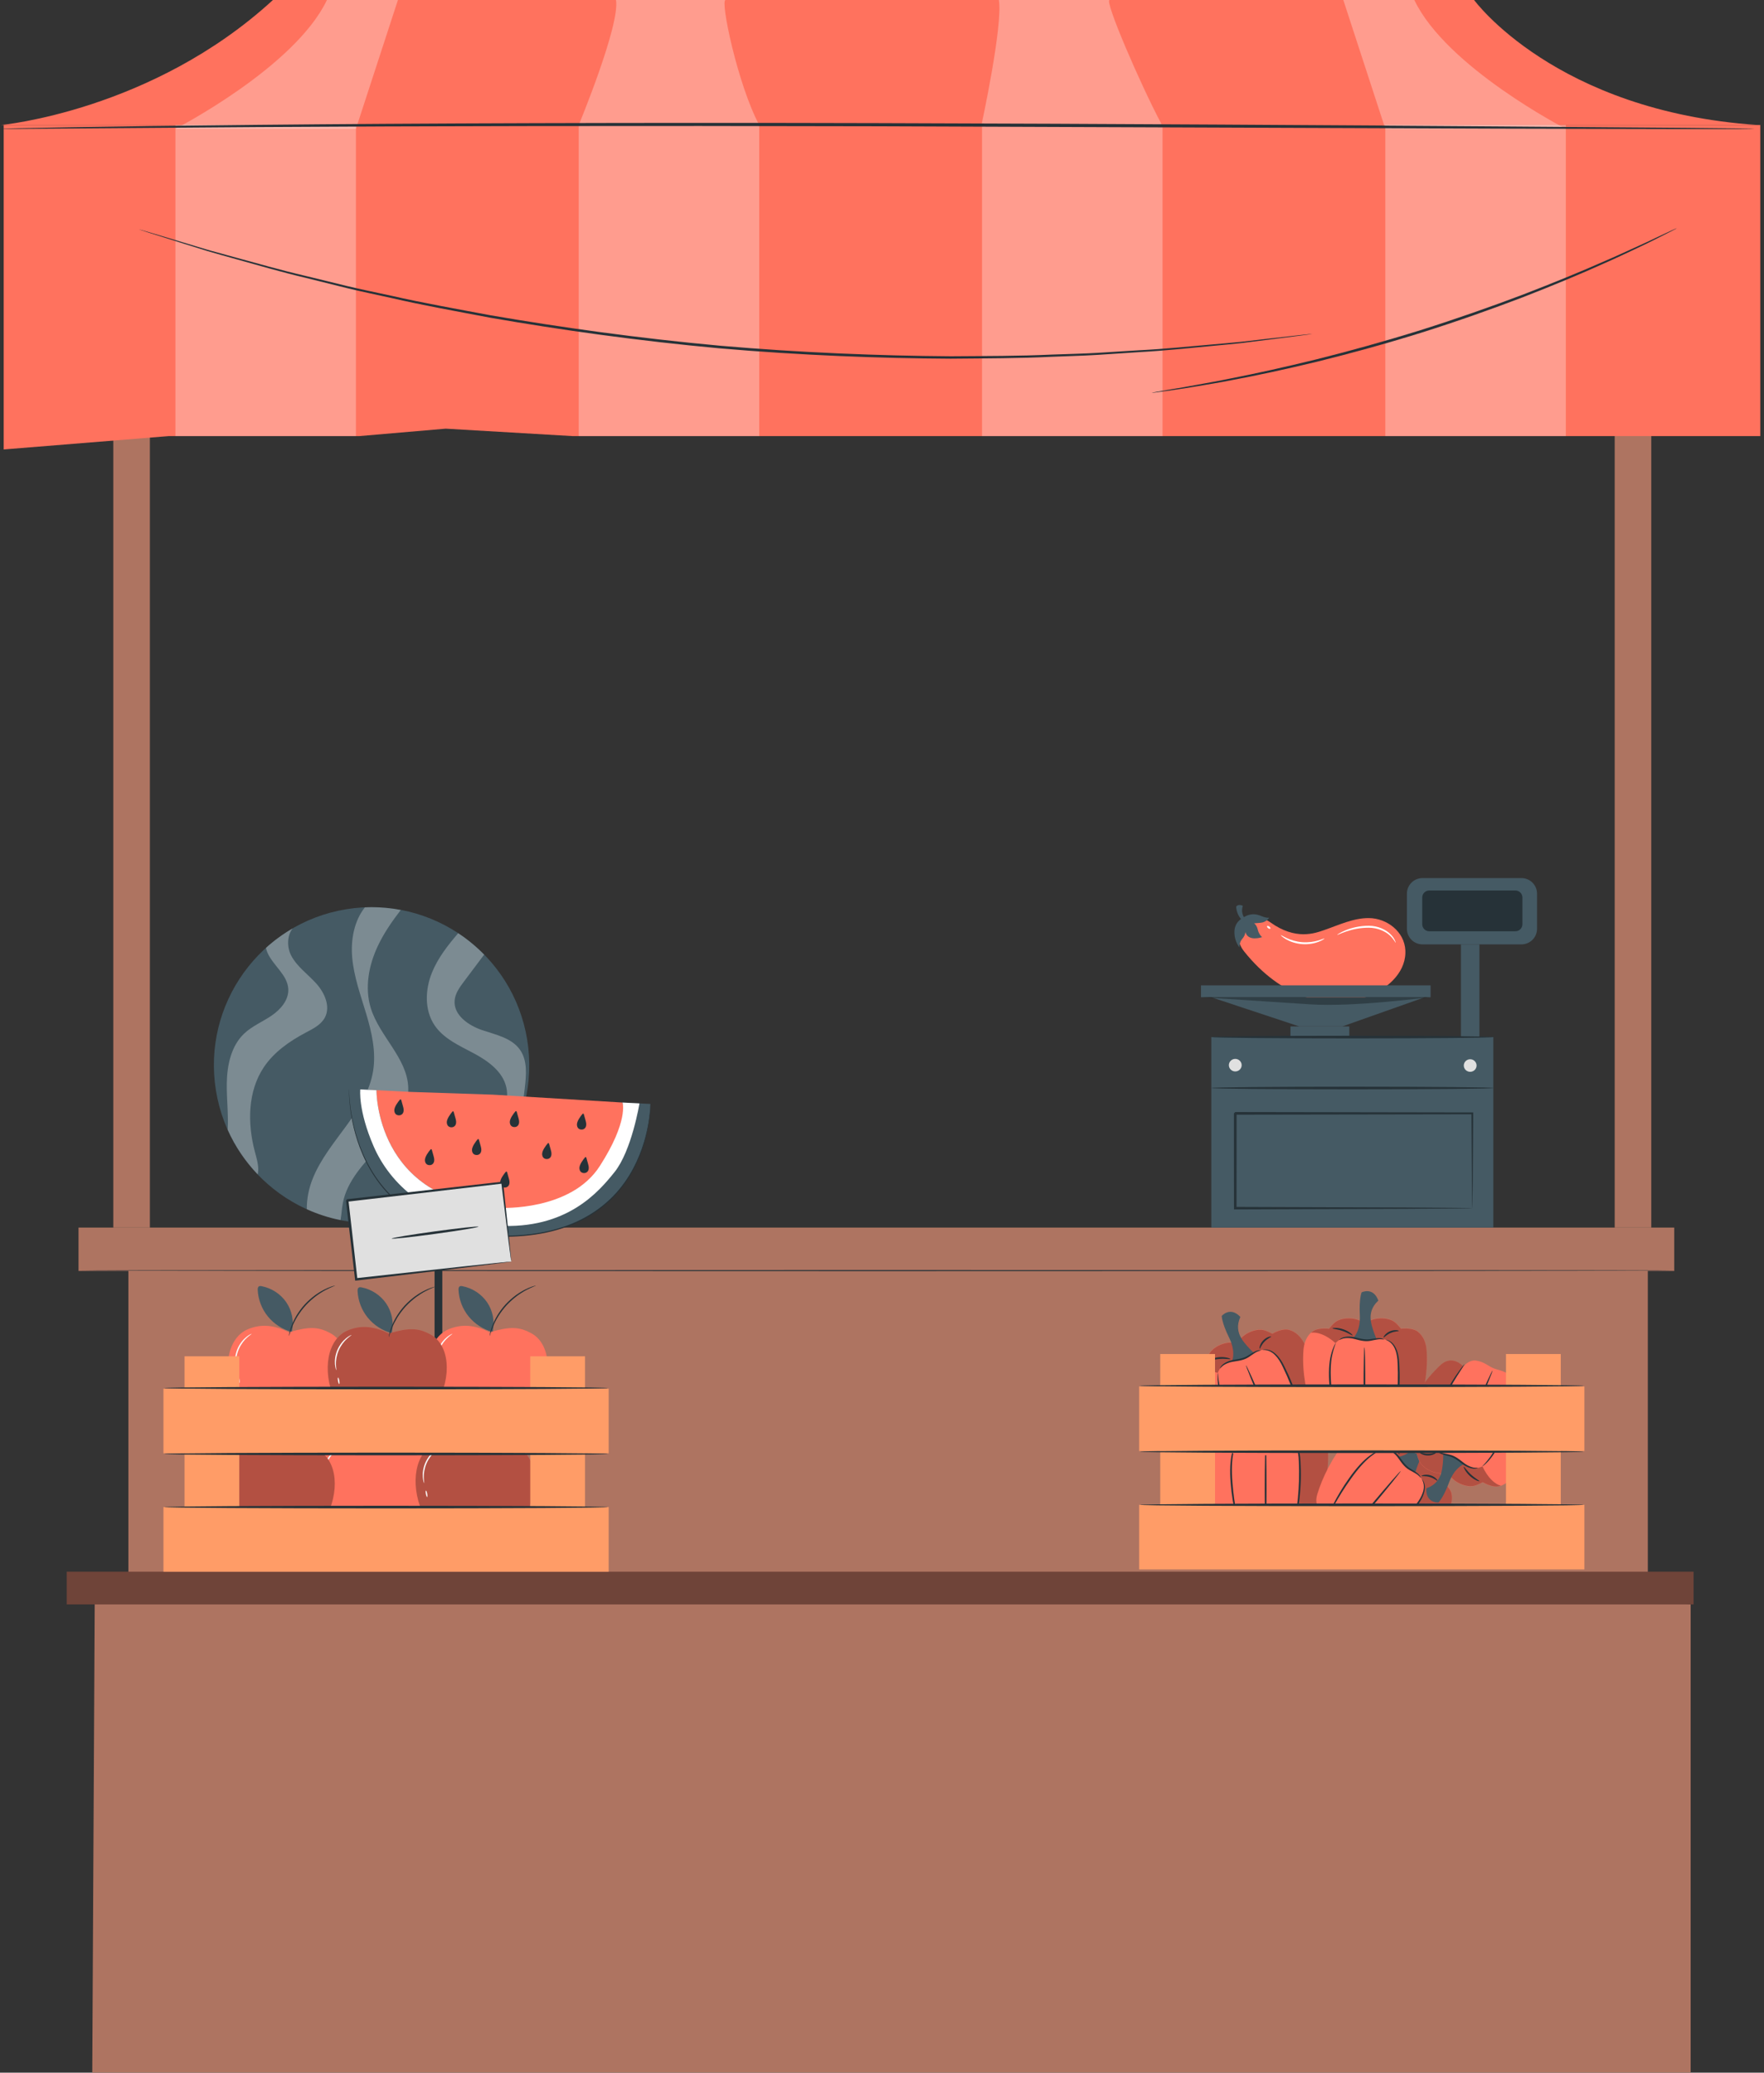 <svg width="280" height="329" viewBox="0 0 280 329" fill="none" xmlns="http://www.w3.org/2000/svg">
<rect x="0" y="0" width="280" height="329" fill="#333333" stroke="none"/>
<path d="M17.986 194.858H23.791V64.749H17.986" fill="#AE7461"/>
<path d="M262.107 64.749H256.301V194.858H262.107V64.749Z" fill="#AE7461"/>
<path d="M265.751 194.858H12.465V201.746H265.751V194.858Z" fill="#AE7461"/>
<path d="M268.357 329H14.645L15.033 254.442L20.379 251.137V201.002H261.559V253.891L268.357 254.678V329Z" fill="#AE7461"/>
<path d="M265.75 201.677C265.75 201.725 209.126 201.763 139.293 201.763C69.436 201.763 12.824 201.725 12.824 201.677C12.824 201.631 69.436 201.592 139.293 201.592C209.126 201.592 265.75 201.631 265.75 201.677Z" fill="#263238"/>
<path d="M268.822 249.479H10.586V254.678H268.822V249.479Z" fill="#6F4439"/>
<path d="M62.99 193.838C76.635 191.619 85.9 178.736 83.686 165.064C81.472 151.391 68.616 142.106 54.972 144.325C41.327 146.544 32.062 159.427 34.276 173.099C36.49 186.772 49.346 196.057 62.99 193.838Z" fill="#455A64"/>
<g opacity="0.3">
<path d="M82.543 166.643C81.221 164.753 78.709 164.254 76.527 163.514C74.345 162.773 71.978 161.124 72.161 158.823C72.25 157.693 72.956 156.72 73.636 155.814C74.707 154.387 75.778 152.958 76.848 151.531C75.603 150.257 74.223 149.116 72.731 148.131C71.095 150.042 69.526 152.033 68.579 154.354C67.476 157.059 67.349 160.341 68.987 162.759C70.432 164.892 72.933 165.986 75.203 167.198C77.473 168.41 79.812 170.089 80.371 172.605C80.952 175.216 79.438 177.769 78.247 180.162C77.02 182.628 76.097 185.242 75.478 187.928C78.855 184.957 81.427 181.093 82.824 176.7C82.982 175.372 83.139 174.046 83.297 172.718C83.542 170.643 83.739 168.354 82.543 166.643Z" fill="white"/>
</g>
<g opacity="0.3">
<path d="M60.188 181.993C62.593 179.323 64.968 176.15 64.8 172.557C64.583 167.897 60.242 164.498 58.862 160.042C57.865 156.824 58.516 153.276 59.941 150.224C60.91 148.15 62.213 146.265 63.614 144.45C62.109 144.166 60.562 144.001 58.975 144.001C58.621 144.001 58.269 144.014 57.919 144.028C56.205 146.194 55.665 149.171 55.902 151.954C56.165 155.021 57.236 157.95 58.12 160.898C59.004 163.846 59.714 166.946 59.227 169.985C58.706 173.241 56.864 176.119 54.919 178.779C52.975 181.439 50.857 184.037 49.634 187.099C49.025 188.623 48.674 190.306 48.702 191.948C50.394 192.713 52.182 193.298 54.05 193.671C54.213 192.775 54.252 191.838 54.425 190.939C55.103 187.406 57.782 184.664 60.188 181.993Z" fill="white"/>
</g>
<g opacity="0.3">
<path d="M40.439 182.757C39.263 178.291 39.312 173.229 41.882 169.395C43.502 166.981 45.97 165.263 48.537 163.906C49.69 163.296 50.948 162.677 51.563 161.527C52.503 159.769 51.518 157.572 50.181 156.095C48.843 154.618 47.124 153.432 46.209 151.661C45.516 150.321 45.57 148.454 46.458 147.366C44.937 148.249 43.513 149.283 42.217 150.456C42.267 150.674 42.32 150.893 42.405 151.103C43.265 153.227 45.644 154.706 45.761 156.995C45.849 158.737 44.538 160.245 43.098 161.223C41.658 162.202 39.998 162.879 38.739 164.082C36.673 166.057 36.039 169.111 35.997 171.971C35.962 174.427 36.28 176.894 36.14 179.337C37.319 181.971 38.938 184.362 40.905 186.418C40.954 186.187 40.986 185.951 40.99 185.718C41.008 184.711 40.696 183.731 40.439 182.757Z" fill="white"/>
</g>
<path d="M98.813 175.011L78.251 173.762L65.226 173.326L58.975 173.013L59.752 179.862L62.496 185.381L72.699 192.787L84.122 193.64L96.616 185.411L99.839 176.885L98.813 175.011Z" fill="#FF725E"/>
<path d="M55.406 172.833C55.406 172.833 54.758 195.767 79.148 196.242C103.538 196.716 103.241 175.233 103.241 175.233L101.502 175.146C101.502 175.146 95.145 195.172 77.565 193.041C59.984 190.911 58.513 172.989 58.513 172.989L57.191 172.923L55.406 172.833Z" fill="#455A64"/>
<path d="M59.757 173.052C59.757 173.052 59.55 190.615 79.519 191.729C79.519 191.729 90.689 192.938 95.299 185.77C99.908 178.603 98.813 175.011 98.813 175.011L101.501 175.146C101.501 175.146 99.484 183.967 97.534 186.064C95.583 188.161 90.001 195.182 78.987 194.559C67.971 193.936 61.818 187.757 59.311 181.97C56.804 176.183 57.19 172.923 57.19 172.923L59.255 173.027L59.757 173.052Z" fill="#455A64"/>
<path d="M59.757 173.052C59.757 173.052 59.55 190.615 79.519 191.729C79.519 191.729 90.59 192.27 95.199 185.103C99.808 177.935 98.813 175.012 98.813 175.012L101.501 175.147C101.501 175.147 100.283 182.647 97.534 186.065C95.037 189.17 90.001 195.183 78.987 194.56C67.971 193.937 61.818 187.758 59.311 181.971C56.804 176.184 57.19 172.924 57.19 172.924L59.255 173.028L59.757 173.052Z" fill="white"/>
<path d="M80.486 186.053C80.462 185.964 80.348 185.938 80.288 186.008C79.991 186.355 79.34 187.19 79.394 187.786C79.464 188.555 80.152 188.559 80.414 188.45C80.799 188.292 81.008 187.868 80.779 187.1C80.664 186.716 80.551 186.297 80.486 186.053Z" fill="#263238"/>
<path d="M68.539 182.5C68.515 182.41 68.402 182.384 68.342 182.454C68.044 182.801 67.394 183.636 67.448 184.232C67.519 185.001 68.205 185.005 68.469 184.897C68.854 184.738 69.062 184.314 68.834 183.546C68.717 183.162 68.604 182.743 68.539 182.5Z" fill="#263238"/>
<path d="M87.145 181.533C87.121 181.444 87.008 181.418 86.948 181.488C86.651 181.835 86 182.67 86.054 183.265C86.125 184.035 86.811 184.039 87.075 183.93C87.46 183.772 87.668 183.348 87.44 182.579C87.324 182.197 87.21 181.777 87.145 181.533Z" fill="#263238"/>
<path d="M72.014 176.493C71.99 176.404 71.876 176.377 71.816 176.447C71.519 176.795 70.868 177.629 70.922 178.225C70.993 178.995 71.68 178.999 71.943 178.89C72.329 178.732 72.537 178.308 72.308 177.539C72.192 177.156 72.079 176.736 72.014 176.493Z" fill="#263238"/>
<path d="M93.065 183.758C93.04 183.668 92.927 183.642 92.867 183.712C92.57 184.059 91.919 184.894 91.973 185.49C92.043 186.259 92.73 186.262 92.994 186.155C93.379 185.996 93.588 185.572 93.359 184.804C93.243 184.42 93.129 184.001 93.065 183.758Z" fill="#263238"/>
<path d="M92.667 176.854C92.643 176.765 92.53 176.738 92.47 176.808C92.172 177.156 91.522 177.99 91.576 178.586C91.646 179.356 92.333 179.36 92.597 179.252C92.982 179.094 93.19 178.67 92.962 177.901C92.846 177.517 92.731 177.097 92.667 176.854Z" fill="#263238"/>
<path d="M82.013 176.458C81.989 176.369 81.875 176.342 81.815 176.412C81.518 176.76 80.867 177.594 80.921 178.19C80.991 178.96 81.679 178.964 81.941 178.855C82.327 178.697 82.535 178.273 82.306 177.504C82.192 177.121 82.078 176.702 82.013 176.458Z" fill="#263238"/>
<path d="M63.682 174.595C63.658 174.505 63.545 174.479 63.485 174.549C63.188 174.896 62.537 175.731 62.591 176.327C62.661 177.096 63.348 177.1 63.612 176.992C63.997 176.833 64.206 176.409 63.977 175.641C63.861 175.257 63.747 174.838 63.682 174.595Z" fill="#263238"/>
<path d="M76.013 180.894C75.988 180.804 75.875 180.778 75.815 180.848C75.518 181.196 74.867 182.03 74.921 182.626C74.991 183.396 75.678 183.399 75.942 183.291C76.327 183.133 76.535 182.708 76.307 181.94C76.192 181.557 76.077 181.136 76.013 180.894Z" fill="#263238"/>
<path d="M103.242 175.233C103.242 175.233 103.248 175.297 103.248 175.423C103.248 175.549 103.247 175.736 103.234 175.981C103.211 176.471 103.154 177.193 103.016 178.114C102.732 179.946 102.143 182.628 100.583 185.587C99.799 187.055 98.773 188.592 97.398 189.994C96.032 191.401 94.339 192.682 92.374 193.684C90.412 194.689 88.188 195.41 85.829 195.829C83.47 196.252 80.981 196.383 78.446 196.294C75.91 196.204 73.434 195.861 71.129 195.188C68.824 194.526 66.699 193.535 64.879 192.289C63.054 191.047 61.539 189.562 60.34 188.011C59.139 186.459 58.246 184.848 57.579 183.322C56.257 180.252 55.779 177.561 55.557 175.719C55.45 174.794 55.412 174.071 55.4 173.581C55.392 173.335 55.395 173.149 55.396 173.023C55.399 172.897 55.406 172.832 55.406 172.832C55.406 172.832 55.41 172.896 55.414 173.023C55.418 173.148 55.422 173.335 55.434 173.579C55.459 174.068 55.507 174.788 55.624 175.71C55.866 177.545 56.361 180.223 57.691 183.271C58.362 184.787 59.256 186.384 60.454 187.922C61.649 189.458 63.156 190.927 64.968 192.155C66.776 193.388 68.885 194.368 71.175 195.023C73.465 195.689 75.927 196.029 78.452 196.119C80.976 196.207 83.453 196.077 85.798 195.661C88.143 195.246 90.351 194.533 92.3 193.539C94.252 192.549 95.934 191.284 97.294 189.892C98.663 188.506 99.688 186.983 100.474 185.526C102.039 182.592 102.645 179.925 102.948 178.102C103.096 177.185 103.163 176.465 103.198 175.977C103.216 175.733 103.223 175.546 103.23 175.42C103.236 175.297 103.242 175.233 103.242 175.233Z" fill="#263238"/>
<path d="M216.657 158.34C220.031 157.171 223.002 154.567 223.076 151.273C223.079 151.136 223.077 150.999 223.072 150.862C222.928 147.867 220.145 145.759 217.29 145.732C214.826 145.709 212.496 146.84 210.215 147.626C208.73 148.137 205.673 149.317 201.603 146.381C200.629 145.678 198.59 145.079 197.222 146.972C196.514 147.954 196.184 149.407 197.51 151.061C203.291 158.271 210.592 160.443 216.657 158.34Z" fill="#FF725E"/>
<path d="M196.069 149.02C196.032 148.884 196 148.743 195.98 148.595C195.937 148.292 195.922 147.993 195.948 147.7C195.955 147.628 195.963 147.556 195.974 147.486C195.987 147.41 196.003 147.337 196.022 147.263C196.152 146.75 196.443 146.276 196.984 145.879C196.206 144.978 196.222 143.907 196.222 143.907C196.593 143.402 197.285 143.798 197.285 143.798C196.905 144.723 197.442 145.577 197.442 145.577C198.515 144.95 199.365 145.048 200.239 145.419C201.067 145.77 201.451 145.666 201.451 145.666C201.451 145.666 201.059 146.401 200.055 146.484C199.05 146.566 199.05 146.566 199.05 146.566C199.05 146.566 199.282 146.662 199.483 147.092C199.484 147.095 199.485 147.097 199.487 147.1C199.5 147.128 199.513 147.157 199.525 147.188C199.53 147.2 199.535 147.212 199.539 147.224C199.549 147.248 199.558 147.273 199.567 147.3C199.575 147.321 199.582 147.345 199.589 147.368C199.596 147.388 199.603 147.406 199.609 147.428C199.62 147.469 199.633 147.512 199.643 147.557C199.644 147.562 199.646 147.567 199.647 147.571C199.725 147.889 199.841 148.134 199.956 148.318C200.149 148.622 200.338 148.752 200.338 148.752C200.338 148.752 198.118 149.543 197.686 147.955C197.686 147.955 197.678 148.095 197.61 148.301C197.592 148.353 197.572 148.408 197.547 148.466C197.534 148.495 197.521 148.525 197.506 148.555C197.432 148.708 197.327 148.875 197.179 149.038C196.706 149.559 196.73 150.399 196.73 150.399C196.732 150.401 196.288 149.824 196.069 149.02Z" fill="#455A64"/>
<path d="M212.249 148.394C212.273 148.438 212.793 148.163 213.683 147.862C214.569 147.56 215.844 147.252 217.27 147.26C218.688 147.26 219.906 147.851 220.584 148.467C221.279 149.087 221.479 149.667 221.533 149.636C221.549 149.631 221.516 149.483 221.402 149.238C221.292 148.99 221.075 148.655 220.732 148.308C220.055 147.614 218.773 146.951 217.272 146.951C215.797 146.944 214.491 147.296 213.607 147.657C212.718 148.019 212.231 148.365 212.249 148.394Z" fill="white"/>
<path d="M203.309 148.449C203.288 148.474 203.581 148.777 204.168 149.113C204.751 149.451 205.648 149.784 206.683 149.864C207.718 149.941 208.656 149.748 209.283 149.503C209.915 149.26 210.251 149.005 210.233 148.977C210.209 148.931 209.841 149.114 209.214 149.297C208.591 149.481 207.695 149.631 206.706 149.558C205.718 149.48 204.856 149.197 204.267 148.919C203.676 148.645 203.34 148.408 203.309 148.449Z" fill="white"/>
<path d="M201.124 147.007C201.073 147.074 201.146 147.218 201.29 147.328C201.433 147.437 201.59 147.471 201.642 147.403C201.694 147.336 201.62 147.193 201.477 147.083C201.333 146.973 201.176 146.94 201.124 147.007Z" fill="white"/>
<path d="M237.038 164.619H192.269V194.858H237.038V164.619Z" fill="#455A64"/>
<path d="M192.269 158.3L206.237 162.93H213.073L226.146 158.3H192.269Z" fill="#455A64"/>
<path d="M214.179 162.93H204.833V164.619H214.179V162.93Z" fill="#455A64"/>
<path d="M241.504 149.905H225.791C224.426 149.905 223.319 148.797 223.319 147.429V141.858C223.319 140.49 224.425 139.381 225.791 139.381H241.504C242.868 139.381 243.975 140.489 243.975 141.858V147.429C243.975 148.796 242.868 149.905 241.504 149.905Z" fill="#455A64"/>
<path d="M240.542 147.822H226.862C226.249 147.822 225.753 147.324 225.753 146.711V142.463C225.753 141.849 226.25 141.352 226.862 141.352H240.542C241.155 141.352 241.651 141.85 241.651 142.463V146.711C241.652 147.324 241.155 147.822 240.542 147.822Z" fill="#263238"/>
<path d="M234.83 149.905H231.894V164.619H234.83V149.905Z" fill="#455A64"/>
<path d="M234.377 169.137C234.377 169.687 233.923 170.134 233.362 170.134C232.801 170.134 232.347 169.687 232.347 169.137C232.347 168.586 232.801 168.14 233.362 168.14C233.923 168.139 234.377 168.586 234.377 169.137Z" fill="#E0E0E0"/>
<path d="M197.089 169.078C197.089 169.628 196.635 170.075 196.074 170.075C195.513 170.075 195.059 169.628 195.059 169.078C195.059 168.527 195.513 168.081 196.074 168.081C196.635 168.081 197.089 168.527 197.089 169.078Z" fill="#E0E0E0"/>
<path d="M237.088 172.704C237.088 172.82 227.059 172.914 214.692 172.914C202.319 172.914 192.292 172.82 192.292 172.704C192.292 172.589 202.319 172.495 214.692 172.495C227.059 172.496 237.088 172.589 237.088 172.704Z" fill="#263238"/>
<path d="M237.088 164.619C237.088 164.734 227.059 164.828 214.692 164.828C202.319 164.828 192.292 164.734 192.292 164.619C192.292 164.503 202.319 164.409 214.692 164.409C227.059 164.409 237.088 164.503 237.088 164.619Z" fill="#263238"/>
<path d="M227.075 156.408H190.635V158.299H227.075V156.408Z" fill="#455A64"/>
<path d="M233.702 191.778C233.697 191.773 233.692 191.679 233.686 191.5C233.683 191.3 233.678 191.04 233.671 190.711C233.662 189.998 233.651 188.992 233.635 187.707C233.616 185.095 233.59 181.355 233.556 176.73L233.702 176.876C224.16 176.893 210.828 176.914 196.077 176.939C195.889 177.127 196.328 176.684 196.283 176.732V176.736V176.743V176.759V176.79V176.852V176.975V177.222V177.714V178.695C196.283 179.347 196.283 179.996 196.282 180.642C196.281 181.932 196.281 183.209 196.28 184.468C196.278 186.985 196.275 189.431 196.273 191.779L196.074 191.578C206.936 191.616 216.31 191.649 222.999 191.672C226.328 191.696 228.989 191.715 230.844 191.728C231.745 191.738 232.449 191.747 232.955 191.753C233.181 191.758 233.363 191.762 233.506 191.766C233.632 191.769 233.698 191.773 233.702 191.778C233.706 191.782 233.649 191.787 233.531 191.791C233.394 191.794 233.221 191.798 233.004 191.803C232.508 191.809 231.817 191.818 230.934 191.829C229.089 191.842 226.445 191.861 223.134 191.885C216.412 191.908 206.99 191.941 196.074 191.979L195.873 191.98V191.778C195.871 189.43 195.869 186.983 195.867 184.467C195.866 183.208 195.866 181.932 195.865 180.641C195.865 179.995 195.865 179.346 195.864 178.694V177.713V177.221V176.974V176.851V176.789V176.758V176.742V176.735V176.731C195.817 176.774 196.261 176.333 196.075 176.52C210.826 176.544 224.158 176.568 233.7 176.583H233.847L233.846 176.73C233.813 181.392 233.786 185.162 233.767 187.795C233.751 189.066 233.739 190.061 233.731 190.766C233.724 191.083 233.719 191.336 233.715 191.529C233.713 191.699 233.707 191.783 233.702 191.778Z" fill="#263238"/>
<g opacity="0.3">
<path d="M190.635 158.3C190.635 158.3 227.006 158.3 226.848 158.3C226.691 158.3 214.887 159.888 207.961 159.423C202.686 159.068 190.635 158.3 190.635 158.3Z" fill="black"/>
</g>
<path d="M70.208 198.384H68.977V222.018H70.208V198.384Z" fill="#263238"/>
<path d="M79.73 187.722L55.122 190.547L56.554 203.076L81.162 200.251L79.73 187.722Z" fill="#E0E0E0"/>
<path d="M81.152 200.258C81.146 200.253 81.132 200.173 81.109 200.023C81.085 199.849 81.055 199.631 81.017 199.361C80.939 198.755 80.83 197.915 80.693 196.853C80.424 194.665 80.041 191.561 79.571 187.746L79.736 187.877C73.248 188.635 64.607 189.644 55.136 190.752C54.978 190.949 55.348 190.482 55.31 190.531V190.534L55.312 190.541L55.312 190.554L55.315 190.58L55.321 190.631L55.333 190.735L55.356 190.942L55.404 191.354L55.497 192.176C55.559 192.722 55.621 193.266 55.683 193.805C55.806 194.885 55.927 195.95 56.045 196.998C56.282 199.094 56.511 201.122 56.729 203.059L56.521 202.893C63.666 202.11 69.789 201.44 74.163 200.96C76.326 200.734 78.056 200.553 79.28 200.425C79.857 200.368 80.314 200.324 80.658 200.29C80.976 200.263 81.144 200.251 81.152 200.258C81.161 200.265 81.009 200.29 80.708 200.332C80.376 200.375 79.934 200.434 79.374 200.508C78.162 200.66 76.451 200.873 74.311 201.141C69.91 201.669 63.751 202.407 56.565 203.268L56.379 203.29L56.357 203.102C56.134 201.166 55.898 199.139 55.656 197.044C55.535 195.996 55.413 194.93 55.289 193.851C55.227 193.311 55.165 192.768 55.102 192.222L55.008 191.4L54.961 190.987L54.938 190.781L54.926 190.677L54.92 190.625L54.917 190.599L54.915 190.587L54.914 190.58V190.577C54.876 190.623 55.248 190.156 55.092 190.354C64.568 189.286 73.212 188.312 79.703 187.58L79.852 187.564L79.868 187.712C80.275 191.573 80.607 194.715 80.841 196.928C80.946 197.981 81.028 198.812 81.087 199.413C81.11 199.673 81.129 199.882 81.143 200.051C81.155 200.192 81.158 200.263 81.152 200.258Z" fill="#263238"/>
<path d="M75.933 194.719C75.942 194.773 75.181 194.928 73.941 195.134C72.702 195.34 70.985 195.598 69.085 195.857C67.185 196.117 65.463 196.329 64.213 196.464C62.964 196.598 62.189 196.654 62.183 196.599C62.178 196.545 62.942 196.39 64.18 196.184C65.42 195.978 67.134 195.721 69.031 195.461C70.927 195.202 72.648 194.989 73.897 194.854C75.147 194.72 75.924 194.664 75.933 194.719Z" fill="#263238"/>
<path d="M60.285 229.39C60.607 227.84 60.275 226.169 59.382 224.853C58.49 223.536 57.049 222.591 55.469 222.286C55.321 222.258 55.157 222.237 55.03 222.316C54.848 222.427 54.828 222.676 54.838 222.886C54.909 224.408 55.481 225.902 56.449 227.092C57.417 228.282 58.776 229.16 60.27 229.562" fill="#455A64"/>
<path d="M51.175 240.07C52.565 243.267 54.678 245.476 57.418 245.708C57.966 245.752 58.398 245.417 58.924 245.413C59.191 245.443 59.494 245.645 59.787 245.779C59.944 245.846 60.098 245.902 60.24 245.903C63.084 245.887 65.597 244.04 67.387 240.838C69.88 236.353 69.421 231.385 66.364 229.738C65.929 229.502 65.517 229.32 65.107 229.186C64.606 229.031 64.11 228.941 63.559 228.933C62.595 228.906 61.478 229.11 59.964 229.556C59.914 229.572 59.858 229.588 59.809 229.603C57.319 228.38 55.287 228.277 53.271 229.119C50.068 230.469 49.131 235.37 51.175 240.07Z" fill="#FF725E"/>
<path d="M51.458 235.421C51.439 235.428 51.294 235.082 51.243 234.486C51.189 233.893 51.273 233.048 51.637 232.202C52.005 231.358 52.566 230.713 53.039 230.339C53.511 229.962 53.865 229.824 53.873 229.842C53.894 229.875 53.571 230.059 53.14 230.453C52.708 230.843 52.191 231.476 51.838 232.286C51.489 233.098 51.385 233.903 51.398 234.479C51.408 235.057 51.497 235.412 51.458 235.421Z" fill="#FAFAFA"/>
<path d="M51.927 237.631C51.868 237.641 51.778 237.419 51.725 237.136C51.673 236.852 51.679 236.614 51.738 236.603C51.797 236.592 51.887 236.814 51.938 237.098C51.991 237.382 51.985 237.621 51.927 237.631Z" fill="#FAFAFA"/>
<path d="M67.121 222.183C67.136 222.221 66.522 222.415 65.615 222.891C65.159 223.126 64.642 223.45 64.098 223.849C63.562 224.257 63.003 224.745 62.474 225.313C61.953 225.888 61.516 226.485 61.158 227.051C60.811 227.624 60.535 228.162 60.344 228.632C59.955 229.568 59.823 230.188 59.782 230.178C59.767 230.175 59.792 230.019 59.852 229.739C59.879 229.599 59.918 229.428 59.981 229.234C60.042 229.04 60.101 228.815 60.201 228.578C60.376 228.095 60.642 227.54 60.986 226.951C61.341 226.369 61.781 225.757 62.312 225.172C62.851 224.592 63.425 224.099 63.977 223.693C64.538 223.296 65.071 222.979 65.543 222.758C65.772 222.636 65.994 222.555 66.185 222.476C66.375 222.394 66.543 222.338 66.683 222.296C66.963 222.21 67.118 222.169 67.121 222.183Z" fill="#263238"/>
<path d="M46.355 211.267C46.677 209.718 46.345 208.046 45.452 206.731C44.56 205.414 43.119 204.469 41.539 204.164C41.391 204.136 41.228 204.114 41.1 204.193C40.918 204.305 40.898 204.553 40.908 204.764C40.979 206.285 41.551 207.78 42.52 208.969C43.487 210.159 44.846 211.037 46.34 211.439" fill="#455A64"/>
<path d="M37.246 221.948C38.635 225.144 40.748 227.353 43.489 227.585C44.037 227.63 44.469 227.295 44.995 227.29C45.262 227.32 45.565 227.522 45.858 227.657C46.015 227.724 46.17 227.779 46.31 227.78C49.154 227.764 51.667 225.918 53.457 222.715C55.951 218.23 55.492 213.262 52.434 211.616C51.999 211.379 51.587 211.197 51.177 211.063C50.678 210.908 50.18 210.818 49.63 210.81C48.665 210.783 47.549 210.988 46.034 211.433C45.985 211.45 45.928 211.465 45.879 211.481C43.389 210.257 41.358 210.154 39.342 210.997C36.139 212.346 35.201 217.247 37.246 221.948Z" fill="#FF725E"/>
<path d="M37.528 217.299C37.509 217.305 37.365 216.959 37.313 216.363C37.259 215.77 37.343 214.925 37.706 214.08C38.075 213.235 38.635 212.59 39.108 212.217C39.58 211.839 39.934 211.701 39.943 211.72C39.963 211.753 39.641 211.936 39.209 212.33C38.777 212.721 38.26 213.353 37.906 214.163C37.557 214.975 37.453 215.78 37.466 216.356C37.478 216.935 37.567 217.289 37.528 217.299Z" fill="#FAFAFA"/>
<path d="M37.997 219.509C37.938 219.52 37.848 219.297 37.796 219.014C37.743 218.731 37.749 218.492 37.808 218.481C37.867 218.471 37.957 218.692 38.01 218.976C38.061 219.26 38.055 219.498 37.997 219.509Z" fill="#FAFAFA"/>
<path d="M53.193 204.06C53.206 204.1 52.593 204.292 51.686 204.768C51.231 205.003 50.713 205.327 50.169 205.726C49.633 206.135 49.074 206.622 48.545 207.191C48.024 207.765 47.587 208.362 47.229 208.929C46.881 209.501 46.606 210.04 46.416 210.509C46.026 211.446 45.895 212.065 45.853 212.055C45.838 212.052 45.864 211.897 45.923 211.617C45.95 211.476 45.989 211.305 46.052 211.111C46.113 210.917 46.172 210.692 46.272 210.454C46.447 209.971 46.713 209.417 47.057 208.828C47.412 208.245 47.852 207.633 48.383 207.048C48.921 206.469 49.496 205.976 50.048 205.569C50.609 205.172 51.142 204.856 51.614 204.634C51.844 204.512 52.065 204.432 52.256 204.352C52.446 204.271 52.614 204.214 52.754 204.173C53.033 204.087 53.188 204.046 53.193 204.06Z" fill="#263238"/>
<path d="M78.226 211.267C78.548 209.718 78.216 208.046 77.323 206.731C76.431 205.414 74.99 204.469 73.41 204.164C73.262 204.136 73.099 204.114 72.971 204.193C72.789 204.305 72.769 204.553 72.779 204.764C72.85 206.285 73.422 207.78 74.39 208.969C75.358 210.159 76.716 211.037 78.211 211.439" fill="#455A64"/>
<path d="M69.115 221.948C70.505 225.144 72.618 227.353 75.358 227.585C75.906 227.63 76.338 227.295 76.864 227.29C77.131 227.32 77.434 227.522 77.727 227.657C77.883 227.724 78.038 227.779 78.18 227.78C81.024 227.764 83.537 225.918 85.327 222.715C87.82 218.23 87.361 213.262 84.304 211.616C83.869 211.379 83.456 211.197 83.047 211.063C82.547 210.908 82.051 210.818 81.499 210.81C80.535 210.783 79.418 210.988 77.904 211.433C77.854 211.45 77.798 211.465 77.749 211.481C75.259 210.257 73.227 210.154 71.212 210.997C68.008 212.346 67.071 217.247 69.115 221.948Z" fill="#FF725E"/>
<path d="M69.398 217.299C69.379 217.305 69.234 216.959 69.183 216.363C69.129 215.77 69.213 214.925 69.576 214.08C69.943 213.235 70.505 212.59 70.978 212.217C71.45 211.839 71.804 211.701 71.812 211.72C71.833 211.753 71.51 211.936 71.078 212.33C70.646 212.721 70.129 213.353 69.776 214.163C69.427 214.975 69.323 215.78 69.336 216.356C69.348 216.935 69.437 217.289 69.398 217.299Z" fill="#FAFAFA"/>
<path d="M69.867 219.509C69.808 219.52 69.718 219.297 69.665 219.014C69.613 218.731 69.619 218.492 69.678 218.481C69.737 218.471 69.827 218.692 69.879 218.976C69.931 219.26 69.926 219.498 69.867 219.509Z" fill="#FAFAFA"/>
<path d="M85.062 204.06C85.076 204.1 84.463 204.292 83.555 204.768C83.1 205.003 82.583 205.327 82.039 205.726C81.502 206.135 80.943 206.622 80.415 207.191C79.894 207.765 79.457 208.362 79.099 208.929C78.751 209.501 78.476 210.04 78.285 210.509C77.896 211.446 77.764 212.065 77.723 212.055C77.708 212.052 77.733 211.897 77.792 211.617C77.82 211.476 77.859 211.305 77.922 211.111C77.983 210.917 78.042 210.692 78.142 210.454C78.317 209.971 78.583 209.417 78.926 208.828C79.282 208.245 79.721 207.633 80.253 207.048C80.792 206.469 81.366 205.976 81.918 205.569C82.479 205.172 83.012 204.856 83.484 204.634C83.713 204.512 83.935 204.432 84.126 204.352C84.316 204.271 84.484 204.214 84.624 204.173C84.903 204.087 85.058 204.046 85.062 204.06Z" fill="#263238"/>
<path d="M62.209 211.454C62.53 209.904 62.197 208.233 61.305 206.917C60.413 205.601 58.972 204.655 57.393 204.35C57.244 204.322 57.081 204.301 56.953 204.379C56.771 204.491 56.752 204.739 56.761 204.95C56.832 206.472 57.404 207.966 58.373 209.156C59.34 210.345 60.699 211.223 62.193 211.625" fill="#455A64"/>
<path d="M53.099 222.134C54.488 225.331 56.601 227.539 59.342 227.771C59.89 227.816 60.322 227.481 60.848 227.476C61.115 227.506 61.418 227.708 61.711 227.843C61.867 227.91 62.023 227.965 62.164 227.966C65.008 227.951 67.521 226.104 69.311 222.902C71.805 218.416 71.346 213.449 68.288 211.802C67.853 211.565 67.441 211.384 67.031 211.25C66.532 211.095 66.034 211.004 65.484 210.997C64.519 210.969 63.403 211.174 61.888 211.62C61.839 211.636 61.782 211.652 61.733 211.667C59.243 210.443 57.212 210.341 55.196 211.183C51.991 212.533 51.053 217.433 53.099 222.134Z" fill="#FF725E"/>
<g opacity="0.3">
<path d="M53.099 222.134C54.488 225.331 56.601 227.539 59.342 227.771C59.89 227.816 60.322 227.481 60.848 227.476C61.115 227.506 61.418 227.708 61.711 227.843C61.867 227.91 62.023 227.965 62.164 227.966C65.008 227.951 67.521 226.104 69.311 222.902C71.805 218.416 71.346 213.449 68.288 211.802C67.853 211.565 67.441 211.384 67.031 211.25C66.532 211.095 66.034 211.004 65.484 210.997C64.519 210.969 63.403 211.174 61.888 211.62C61.839 211.636 61.782 211.652 61.733 211.667C59.243 210.443 57.212 210.341 55.196 211.183C51.991 212.533 51.053 217.433 53.099 222.134Z" fill="black"/>
</g>
<path d="M53.381 217.485C53.362 217.492 53.218 217.145 53.166 216.549C53.112 215.957 53.196 215.111 53.56 214.266C53.928 213.422 54.488 212.776 54.961 212.403C55.434 212.025 55.787 211.888 55.796 211.906C55.816 211.939 55.493 212.122 55.063 212.516C54.631 212.907 54.114 213.539 53.76 214.35C53.411 215.162 53.307 215.966 53.32 216.543C53.33 217.121 53.419 217.475 53.381 217.485Z" fill="#FAFAFA"/>
<path d="M53.849 219.694C53.79 219.705 53.7 219.484 53.648 219.199C53.595 218.916 53.601 218.677 53.659 218.667C53.718 218.656 53.809 218.877 53.861 219.162C53.913 219.446 53.908 219.685 53.849 219.694Z" fill="#FAFAFA"/>
<path d="M69.045 204.246C69.059 204.285 68.445 204.478 67.538 204.955C67.083 205.19 66.566 205.514 66.021 205.913C65.485 206.321 64.926 206.808 64.397 207.377C63.876 207.951 63.44 208.548 63.081 209.115C62.734 209.688 62.458 210.226 62.268 210.696C61.878 211.632 61.747 212.251 61.706 212.242C61.691 212.239 61.717 212.083 61.776 211.803C61.803 211.662 61.843 211.492 61.906 211.297C61.967 211.103 62.026 210.878 62.125 210.641C62.301 210.158 62.566 209.604 62.911 209.015C63.265 208.433 63.706 207.82 64.237 207.235C64.776 206.656 65.349 206.163 65.902 205.756C66.463 205.359 66.996 205.043 67.468 204.823C67.698 204.701 67.919 204.62 68.11 204.54C68.3 204.458 68.469 204.403 68.608 204.362C68.885 204.274 69.04 204.233 69.045 204.246Z" fill="#263238"/>
<path d="M76.156 229.39C76.477 227.84 76.145 226.169 75.252 224.853C74.359 223.537 72.919 222.591 71.34 222.286C71.192 222.258 71.028 222.237 70.9 222.316C70.718 222.427 70.699 222.676 70.709 222.886C70.779 224.408 71.352 225.902 72.32 227.092C73.287 228.282 74.646 229.16 76.14 229.562" fill="#455A64"/>
<path d="M67.046 240.07C68.436 243.267 70.549 245.476 73.289 245.708C73.837 245.752 74.269 245.417 74.795 245.413C75.062 245.443 75.366 245.645 75.658 245.779C75.815 245.846 75.97 245.902 76.11 245.903C78.955 245.887 81.468 244.04 83.257 240.838C85.751 236.353 85.292 231.385 82.236 229.738C81.801 229.502 81.387 229.32 80.979 229.186C80.478 229.031 79.981 228.941 79.431 228.933C78.466 228.906 77.35 229.11 75.835 229.556C75.786 229.572 75.73 229.588 75.68 229.603C73.191 228.38 71.159 228.277 69.144 229.119C65.939 230.469 65.002 235.37 67.046 240.07Z" fill="#FF725E"/>
<g opacity="0.3">
<path d="M67.046 240.07C68.436 243.267 70.549 245.476 73.289 245.708C73.837 245.752 74.269 245.417 74.795 245.413C75.062 245.443 75.366 245.645 75.658 245.779C75.815 245.846 75.97 245.902 76.11 245.903C78.955 245.887 81.468 244.04 83.257 240.838C85.751 236.353 85.292 231.385 82.236 229.738C81.801 229.502 81.387 229.32 80.979 229.186C80.478 229.031 79.981 228.941 79.431 228.933C78.466 228.906 77.35 229.11 75.835 229.556C75.786 229.572 75.73 229.588 75.68 229.603C73.191 228.38 71.159 228.277 69.144 229.119C65.939 230.469 65.002 235.37 67.046 240.07Z" fill="black"/>
</g>
<path d="M67.329 235.421C67.309 235.428 67.165 235.082 67.114 234.486C67.059 233.893 67.144 233.048 67.507 232.202C67.875 231.358 68.436 230.713 68.908 230.339C69.381 229.962 69.734 229.824 69.743 229.842C69.763 229.875 69.441 230.059 69.009 230.453C68.577 230.843 68.06 231.476 67.706 232.286C67.358 233.098 67.253 233.903 67.267 234.479C67.278 235.057 67.368 235.412 67.329 235.421Z" fill="#FAFAFA"/>
<path d="M67.797 237.631C67.738 237.641 67.648 237.419 67.596 237.136C67.544 236.852 67.549 236.614 67.609 236.603C67.668 236.592 67.758 236.814 67.81 237.098C67.861 237.382 67.856 237.621 67.797 237.631Z" fill="#FAFAFA"/>
<path d="M82.992 222.183C83.007 222.221 82.392 222.415 81.485 222.891C81.03 223.126 80.513 223.45 79.969 223.849C79.432 224.257 78.873 224.745 78.344 225.313C77.823 225.888 77.387 226.485 77.028 227.051C76.681 227.624 76.406 228.162 76.215 228.632C75.826 229.568 75.694 230.188 75.652 230.178C75.638 230.175 75.663 230.019 75.722 229.739C75.749 229.599 75.789 229.428 75.852 229.234C75.913 229.04 75.972 228.815 76.072 228.578C76.247 228.095 76.512 227.54 76.856 226.951C77.211 226.369 77.651 225.757 78.183 225.172C78.721 224.592 79.296 224.099 79.847 223.693C80.408 223.296 80.942 222.979 81.413 222.758C81.643 222.636 81.865 222.555 82.055 222.476C82.245 222.394 82.414 222.338 82.553 222.296C82.833 222.21 82.988 222.169 82.992 222.183Z" fill="#263238"/>
<path d="M44.433 229.866C44.755 228.316 44.422 226.645 43.53 225.329C42.638 224.012 41.197 223.067 39.617 222.761C39.469 222.733 39.305 222.712 39.178 222.79C38.995 222.902 38.976 223.15 38.986 223.361C39.056 224.882 39.629 226.377 40.597 227.567C41.565 228.756 42.923 229.635 44.418 230.036" fill="#455A64"/>
<path d="M35.323 240.545C36.713 243.742 38.826 245.95 41.566 246.182C42.114 246.227 42.546 245.892 43.072 245.887C43.339 245.917 43.642 246.119 43.934 246.254C44.091 246.321 44.246 246.376 44.387 246.377C47.231 246.362 49.744 244.515 51.534 241.313C54.027 236.827 53.568 231.86 50.511 230.213C50.076 229.976 49.664 229.795 49.254 229.661C48.753 229.505 48.257 229.415 47.706 229.407C46.742 229.38 45.625 229.586 44.111 230.03C44.061 230.047 44.005 230.062 43.956 230.078C41.466 228.854 39.434 228.751 37.419 229.594C34.215 230.945 33.278 235.845 35.323 240.545Z" fill="#FF725E"/>
<g opacity="0.3">
<path d="M35.323 240.545C36.713 243.742 38.826 245.95 41.566 246.182C42.114 246.227 42.546 245.892 43.072 245.887C43.339 245.917 43.642 246.119 43.934 246.254C44.091 246.321 44.246 246.376 44.387 246.377C47.231 246.362 49.744 244.515 51.534 241.313C54.027 236.827 53.568 231.86 50.511 230.213C50.076 229.976 49.664 229.795 49.254 229.661C48.753 229.505 48.257 229.415 47.706 229.407C46.742 229.38 45.625 229.586 44.111 230.03C44.061 230.047 44.005 230.062 43.956 230.078C41.466 228.854 39.434 228.751 37.419 229.594C34.215 230.945 33.278 235.845 35.323 240.545Z" fill="black"/>
</g>
<path d="M35.606 235.896C35.587 235.902 35.442 235.556 35.391 234.96C35.337 234.367 35.421 233.522 35.785 232.677C36.152 231.832 36.714 231.187 37.187 230.814C37.659 230.436 38.013 230.298 38.021 230.317C38.042 230.35 37.719 230.533 37.287 230.927C36.855 231.317 36.338 231.95 35.985 232.76C35.636 233.572 35.531 234.377 35.545 234.953C35.555 235.532 35.644 235.887 35.606 235.896Z" fill="#FAFAFA"/>
<path d="M36.074 238.106C36.015 238.117 35.925 237.896 35.872 237.611C35.82 237.328 35.826 237.089 35.885 237.079C35.944 237.068 36.034 237.289 36.086 237.573C36.139 237.857 36.133 238.096 36.074 238.106Z" fill="#FAFAFA"/>
<path d="M51.269 222.658C51.284 222.697 50.67 222.89 49.762 223.366C49.307 223.601 48.79 223.925 48.246 224.324C47.709 224.733 47.151 225.22 46.622 225.789C46.101 226.363 45.664 226.96 45.306 227.527C44.958 228.099 44.683 228.638 44.492 229.108C44.103 230.044 43.971 230.663 43.93 230.653C43.915 230.65 43.94 230.494 43.999 230.215C44.026 230.074 44.066 229.903 44.129 229.709C44.19 229.515 44.249 229.29 44.349 229.053C44.524 228.57 44.789 228.016 45.133 227.427C45.488 226.844 45.928 226.232 46.46 225.647C46.998 225.068 47.573 224.575 48.125 224.168C48.685 223.771 49.219 223.455 49.691 223.234C49.92 223.111 50.142 223.031 50.333 222.951C50.523 222.87 50.691 222.813 50.831 222.772C51.109 222.684 51.264 222.644 51.269 222.658Z" fill="#263238"/>
<path d="M96.613 220.434H25.946V230.688H96.613V220.434Z" fill="#FF9C67"/>
<path d="M96.613 239.225H25.946V249.48H96.613V239.225Z" fill="#FF9C67"/>
<path d="M37.984 215.292H29.29V249.227H37.984V215.292Z" fill="#FF9C67"/>
<path d="M92.862 215.292H84.169V249.227H92.862V215.292Z" fill="#FF9C67"/>
<path d="M96.468 230.795C96.468 230.911 80.712 231.006 61.282 231.006C41.845 231.006 26.092 230.911 26.092 230.795C26.092 230.679 41.844 230.584 61.282 230.584C80.712 230.584 96.468 230.679 96.468 230.795Z" fill="#263238"/>
<path d="M96.468 239.225C96.468 239.342 80.712 239.436 61.282 239.436C41.845 239.436 26.092 239.342 26.092 239.225C26.092 239.109 41.844 239.015 61.282 239.015C80.712 239.015 96.468 239.109 96.468 239.225Z" fill="#263238"/>
<path d="M96.468 220.327C96.468 220.444 80.712 220.538 61.282 220.538C41.845 220.538 26.092 220.444 26.092 220.327C26.092 220.211 41.844 220.116 61.282 220.116C80.712 220.116 96.468 220.211 96.468 220.327Z" fill="#263238"/>
<path d="M210.763 229.818C210.675 228.706 210.299 227.617 209.391 226.891C208.465 226.151 206.7 226.404 206.7 226.404C206.7 226.404 206.16 225.677 205.636 225.304C204.414 224.434 201.839 224.584 200.988 225.759C200.139 224.584 197.564 224.434 196.342 225.304C195.818 225.676 195.278 226.404 195.278 226.404C195.278 226.404 193.514 226.151 192.587 226.891C191.678 227.617 191.303 228.706 191.215 229.818C191.178 230.287 191.161 230.764 191.161 231.246C191.162 234.605 192.033 238.199 193.144 240.761C193.201 240.893 193.262 241.014 193.326 241.125C194.198 242.643 195.694 242.411 196.57 242.046C196.834 242.767 197.288 243.489 198.023 243.696C199.293 244.053 200.273 243.661 200.988 243.696V243.681L200.99 243.696C201.706 243.661 202.685 244.053 203.956 243.696C204.691 243.489 205.144 242.767 205.409 242.046C206.285 242.41 207.781 242.643 208.653 241.125C208.716 241.014 208.778 240.893 208.835 240.761C209.944 238.199 210.816 234.604 210.818 231.246C210.818 230.765 210.801 230.288 210.763 229.818Z" fill="#FF725E"/>
<g opacity="0.3">
<path d="M209.39 226.91C208.465 226.17 206.7 226.423 206.7 226.423C206.7 226.423 206.16 225.698 205.636 225.325C204.414 224.456 201.839 224.607 200.988 225.779C200.139 224.607 197.564 224.456 196.342 225.325C195.818 225.698 195.278 226.423 195.278 226.423C195.278 226.423 193.514 226.171 192.587 226.91C192.53 226.955 192.482 227.006 192.43 227.053C193.368 226.91 194.79 227.349 196.321 228.712C196.321 228.712 197.344 227.209 199.893 228.044C200.588 228.272 201.345 228.326 202.06 228.155C204.21 227.638 205.295 228.464 205.95 229.749C206.512 230.854 206.494 237.238 205.409 242.043C206.349 242.434 208.006 242.674 208.835 240.759C210.102 237.833 211.059 233.56 210.764 229.831C210.676 228.722 210.3 227.635 209.39 226.91Z" fill="black"/>
</g>
<path d="M200.156 225.198C200.046 226.669 199.488 227.491 199.151 227.861C199.384 227.902 199.628 227.959 199.892 228.045C200.587 228.273 201.344 228.327 202.059 228.156C202.323 228.092 202.571 228.05 202.805 228.025C202.63 227.629 202.304 226.833 202.054 225.891C201.99 225.651 201.941 225.411 201.909 225.172C201.761 224.063 202.002 222.964 203.102 221.954C202.283 219.711 200.442 220.645 200.442 220.645C200.442 220.645 200.022 221.687 200.163 224.256C200.183 224.597 200.177 224.909 200.156 225.198Z" fill="#455A64"/>
<path d="M196.321 228.713C196.37 228.733 196.026 229.425 195.778 230.624C195.514 231.822 195.473 233.524 195.63 235.396C195.77 237.269 196.045 238.951 196.266 240.163C196.487 241.376 196.645 242.124 196.603 242.133C196.585 242.138 196.521 241.957 196.425 241.624C196.329 241.291 196.204 240.807 196.068 240.202C195.795 238.995 195.487 237.307 195.346 235.416C195.187 233.535 195.26 231.79 195.582 230.579C195.734 229.973 195.912 229.5 196.059 229.184C196.205 228.87 196.304 228.705 196.321 228.713Z" fill="#263238"/>
<path d="M200.896 243.293C200.818 243.293 200.754 240.173 200.754 236.325C200.754 232.477 200.818 229.357 200.896 229.357C200.975 229.357 201.039 232.476 201.039 236.325C201.039 240.173 200.975 243.293 200.896 243.293Z" fill="#263238"/>
<path d="M204.308 228.17C204.31 228.158 204.533 228.17 204.882 228.355C205.229 228.536 205.669 228.956 205.945 229.607C206.243 230.241 206.395 231.086 206.427 231.992C206.481 232.9 206.503 233.9 206.475 234.95C206.42 237.051 206.167 238.943 205.906 240.292C205.777 240.967 205.65 241.509 205.554 241.88C205.453 242.252 205.389 242.454 205.37 242.45C205.325 242.44 205.503 241.61 205.708 240.258C205.916 238.906 206.137 237.027 206.19 234.943C206.218 233.9 206.204 232.908 206.165 232.005C206.145 231.101 206.022 230.31 205.759 229.685C205.52 229.057 205.137 228.65 204.824 228.45C204.512 228.246 204.3 228.195 204.308 228.17Z" fill="#263238"/>
<path d="M204.004 228.13C203.988 228.166 203.61 228.013 202.969 228.121C202.649 228.163 202.275 228.255 201.841 228.335C201.398 228.421 200.89 228.4 200.389 228.303C199.888 228.214 199.422 228.053 199.016 227.974C198.601 227.895 198.218 227.883 197.902 227.912C197.259 227.961 196.938 228.233 196.911 228.195C196.879 228.179 197.188 227.82 197.876 227.712C198.211 227.655 198.619 227.646 199.061 227.715C199.512 227.789 199.955 227.936 200.442 228.023C200.925 228.115 201.385 228.141 201.8 228.075C202.222 228.012 202.613 227.937 202.949 227.919C203.632 227.858 204.033 228.097 204.004 228.13Z" fill="#263238"/>
<path d="M206.358 226.765C206.349 226.848 205.729 226.792 205.058 227.091C204.381 227.374 203.995 227.864 203.929 227.814C203.858 227.787 204.181 227.153 204.945 226.828C205.705 226.495 206.386 226.694 206.358 226.765Z" fill="#263238"/>
<path d="M195.824 226.354C195.815 226.282 196.627 226.187 197.557 226.515C198.491 226.838 199.068 227.418 199.016 227.469C198.964 227.536 198.341 227.086 197.463 226.785C196.591 226.475 195.824 226.44 195.824 226.354Z" fill="#263238"/>
<path d="M207.019 213.228C206.5 212.241 205.725 211.39 204.604 211.082C203.461 210.769 201.94 211.7 201.94 211.7C201.94 211.7 201.157 211.246 200.528 211.111C199.062 210.797 196.756 211.954 196.439 213.369C195.195 212.627 192.77 213.509 191.991 214.792C191.657 215.342 191.447 216.224 191.447 216.224C191.447 216.224 189.727 216.69 189.168 217.737C188.62 218.764 188.704 219.913 189.062 220.97C189.213 221.415 189.386 221.86 189.577 222.303C190.902 225.387 193.121 228.344 195.151 230.258C195.255 230.356 195.359 230.443 195.462 230.52C196.86 231.57 198.144 230.763 198.804 230.082C199.331 230.639 200.033 231.123 200.79 231.021C202.097 230.846 202.843 230.097 203.514 229.847L203.508 229.833L203.516 229.846C204.159 229.531 205.214 229.503 206.24 228.672C206.834 228.191 206.965 227.347 206.925 226.581C207.872 226.569 209.338 226.189 209.541 224.45C209.555 224.321 209.564 224.187 209.565 224.043C209.573 221.249 208.957 217.602 207.634 214.517C207.442 214.076 207.238 213.644 207.019 213.228Z" fill="#FF725E"/>
<g opacity="0.3">
<path d="M204.611 211.1C203.469 210.788 201.949 211.719 201.949 211.719C201.949 211.719 201.167 211.266 200.538 211.131C199.073 210.818 196.766 211.976 196.448 213.389C195.206 212.649 192.781 213.53 192 214.813C191.666 215.363 191.456 216.244 191.456 216.244C191.456 216.244 189.736 216.71 189.178 217.756C189.144 217.82 189.118 217.886 189.089 217.951C189.895 217.448 191.374 217.289 193.318 217.934C193.318 217.934 193.665 216.148 196.336 215.906C197.065 215.84 197.781 215.59 198.37 215.15C200.142 213.823 201.464 214.153 202.572 215.074C203.525 215.866 206.025 221.738 206.925 226.581C207.942 226.569 209.558 226.132 209.565 224.046C209.574 220.855 208.769 216.552 207.027 213.243C206.506 212.256 205.732 211.406 204.611 211.1Z" fill="black"/>
</g>
<path d="M195.453 213.185C195.932 214.579 195.744 215.555 195.582 216.03C195.811 215.976 196.058 215.93 196.335 215.905C197.064 215.839 197.78 215.589 198.369 215.149C198.587 214.986 198.798 214.848 199.003 214.734C198.687 214.439 198.074 213.838 197.472 213.071C197.319 212.876 197.18 212.675 197.056 212.469C196.482 211.508 196.27 210.403 196.881 209.04C195.245 207.304 193.923 208.892 193.923 208.892C193.923 208.892 193.948 210.014 195.091 212.318C195.241 212.623 195.359 212.911 195.453 213.185Z" fill="#455A64"/>
<path d="M193.316 217.933C193.369 217.932 193.326 218.703 193.571 219.904C193.801 221.108 194.434 222.688 195.317 224.345C196.184 226.011 197.1 227.446 197.781 228.473C198.463 229.498 198.903 230.123 198.87 230.149C198.854 230.16 198.724 230.02 198.504 229.752C198.286 229.484 197.979 229.088 197.615 228.587C196.889 227.587 195.939 226.157 195.065 224.477C194.177 222.811 193.556 221.18 193.374 219.94C193.274 219.324 193.252 218.817 193.262 218.47C193.271 218.122 193.298 217.932 193.316 217.933Z" fill="#263238"/>
<path d="M203.27 229.513C203.197 229.544 201.908 226.704 200.391 223.169C198.872 219.634 197.701 216.743 197.773 216.712C197.846 216.681 199.135 219.521 200.652 223.057C202.171 226.591 203.343 229.482 203.27 229.513Z" fill="#263238"/>
<path d="M200.44 214.271C200.436 214.258 200.647 214.181 201.041 214.213C201.431 214.242 202 214.453 202.511 214.942C203.035 215.406 203.508 216.122 203.895 216.941C204.303 217.754 204.718 218.665 205.106 219.64C205.886 221.592 206.398 223.429 206.69 224.772C206.839 225.443 206.935 225.991 206.993 226.371C207.047 226.751 207.067 226.964 207.048 226.967C207.003 226.975 206.839 226.143 206.494 224.819C206.152 223.496 205.614 221.683 204.84 219.746C204.454 218.778 204.051 217.871 203.658 217.058C203.284 216.234 202.858 215.557 202.37 215.088C201.903 214.606 201.391 214.384 201.025 214.323C200.656 214.26 200.442 214.297 200.44 214.271Z" fill="#263238"/>
<path d="M200.145 214.354C200.144 214.394 199.736 214.403 199.19 214.756C198.913 214.921 198.606 215.155 198.238 215.4C197.865 215.654 197.39 215.837 196.892 215.947C196.396 216.063 195.904 216.1 195.501 216.188C195.09 216.28 194.732 216.42 194.454 216.572C193.882 216.872 193.694 217.25 193.656 217.226C193.62 217.224 193.762 216.77 194.35 216.4C194.635 216.214 195.006 216.046 195.439 215.933C195.883 215.822 196.348 215.783 196.829 215.669C197.309 215.562 197.742 215.405 198.098 215.179C198.461 214.954 198.791 214.73 199.092 214.58C199.695 214.251 200.158 214.313 200.145 214.354Z" fill="#263238"/>
<path d="M201.768 212.168C201.791 212.248 201.2 212.442 200.702 212.982C200.191 213.511 200.032 214.112 199.949 214.094C199.874 214.097 199.92 213.386 200.494 212.786C201.062 212.178 201.767 212.092 201.768 212.168Z" fill="#263238"/>
<path d="M191.931 215.963C191.894 215.9 192.602 215.49 193.587 215.424C194.572 215.351 195.33 215.655 195.303 215.723C195.282 215.806 194.532 215.639 193.607 215.71C192.681 215.77 191.964 216.042 191.931 215.963Z" fill="#263238"/>
<path d="M229.592 240.229C230.239 239.321 230.651 238.245 230.422 237.104C230.188 235.94 228.676 234.996 228.676 234.996C228.676 234.996 228.729 234.091 228.568 233.468C228.191 232.014 226.124 230.468 224.72 230.818C224.823 229.371 222.95 227.596 221.456 227.472C220.815 227.42 219.935 227.628 219.935 227.628C219.935 227.628 218.747 226.296 217.563 226.265C216.401 226.234 215.414 226.826 214.633 227.62C214.303 227.955 213.983 228.309 213.674 228.679C211.517 231.249 209.876 234.562 209.079 237.24C209.038 237.377 209.007 237.508 208.985 237.636C208.677 239.359 209.971 240.147 210.875 240.432C210.615 241.154 210.497 242 210.927 242.632C211.67 243.725 212.671 244.057 213.196 244.545L213.206 244.533L213.198 244.546C213.769 244.981 214.266 245.912 215.467 246.459C216.163 246.775 216.973 246.514 217.639 246.134C218.075 246.977 219.071 248.12 220.713 247.52C220.834 247.476 220.958 247.423 221.087 247.359C223.583 246.114 226.559 243.926 228.717 241.357C229.025 240.988 229.319 240.612 229.592 240.229Z" fill="#FF725E"/>
<g opacity="0.3">
<path d="M230.409 237.118C230.175 235.955 228.663 235.011 228.663 235.011C228.663 235.011 228.716 234.107 228.555 233.484C228.177 232.03 226.11 230.484 224.707 230.834C224.81 229.389 222.936 227.613 221.442 227.489C220.802 227.435 219.922 227.643 219.922 227.643C219.922 227.643 218.735 226.312 217.551 226.28C217.479 226.278 217.409 226.285 217.338 226.287C218.149 226.783 218.955 228.036 219.25 230.066C219.25 230.066 220.999 229.577 222.413 231.861C222.798 232.484 223.343 233.013 223.999 233.342C225.978 234.335 226.276 235.667 225.951 237.072C225.673 238.281 221.557 243.153 217.639 246.132C218.107 247.037 219.222 248.289 221.086 247.358C223.936 245.937 227.413 243.284 229.583 240.239C230.228 239.334 230.64 238.259 230.409 237.118Z" fill="black"/>
</g>
<path d="M224.443 229.851C223.414 230.906 222.459 231.175 221.963 231.242C222.115 231.423 222.265 231.624 222.412 231.861C222.797 232.484 223.342 233.013 223.998 233.342C224.241 233.465 224.459 233.592 224.654 233.724C224.774 233.308 225.035 232.488 225.45 231.606C225.555 231.382 225.672 231.168 225.8 230.964C226.4 230.02 227.291 229.334 228.78 229.27C229.595 227.026 227.585 226.553 227.585 226.553C227.585 226.553 226.595 227.079 225.053 229.137C224.848 229.408 224.644 229.643 224.443 229.851Z" fill="#455A64"/>
<path d="M219.249 230.066C219.273 230.114 218.566 230.421 217.606 231.179C216.634 231.926 215.51 233.201 214.426 234.735C213.33 236.259 212.46 237.722 211.85 238.792C211.241 239.864 210.881 240.538 210.843 240.519C210.826 240.51 210.893 240.33 211.034 240.014C211.174 239.698 211.389 239.246 211.673 238.695C212.24 237.596 213.089 236.104 214.195 234.567C215.282 233.024 216.459 231.736 217.484 231.017C217.989 230.651 218.43 230.405 218.744 230.258C219.059 230.111 219.242 230.05 219.249 230.066Z" fill="#263238"/>
<path d="M213.384 244.175C213.324 244.125 215.279 241.696 217.751 238.752C220.223 235.806 222.276 233.46 222.336 233.511C222.396 233.562 220.441 235.991 217.969 238.936C215.498 241.88 213.445 244.227 213.384 244.175Z" fill="#263238"/>
<path d="M225.71 234.804C225.72 234.795 225.883 234.948 226.03 235.315C226.18 235.677 226.246 236.283 226.039 236.959C225.859 237.637 225.433 238.382 224.875 239.095C224.334 239.825 223.707 240.605 223.011 241.39C221.621 242.963 220.211 244.246 219.145 245.111C218.614 245.546 218.167 245.877 217.854 246.099C217.539 246.318 217.36 246.432 217.348 246.416C217.321 246.379 217.989 245.859 219.015 244.956C220.042 244.057 221.417 242.761 222.798 241.2C223.489 240.421 224.116 239.652 224.666 238.936C225.233 238.231 225.646 237.546 225.846 236.898C226.066 236.263 226.034 235.705 225.924 235.35C225.818 234.993 225.689 234.817 225.71 234.804Z" fill="#263238"/>
<path d="M225.504 234.577C225.468 234.593 225.277 234.232 224.718 233.901C224.447 233.728 224.1 233.557 223.716 233.337C223.322 233.118 222.946 232.774 222.626 232.377C222.3 231.986 222.047 231.561 221.786 231.239C221.52 230.911 221.234 230.654 220.974 230.474C220.45 230.096 220.03 230.097 220.033 230.052C220.02 230.019 220.487 229.943 221.082 230.303C221.376 230.475 221.692 230.732 221.987 231.07C222.284 231.417 222.528 231.816 222.846 232.196C223.156 232.579 223.491 232.895 223.852 233.112C224.215 233.336 224.564 233.532 224.832 233.734C225.394 234.128 225.547 234.571 225.504 234.577Z" fill="#263238"/>
<path d="M228.182 235.05C228.121 235.108 227.682 234.665 226.977 234.46C226.277 234.241 225.668 234.367 225.648 234.286C225.612 234.219 226.266 233.943 227.059 234.187C227.855 234.422 228.25 235.015 228.182 235.05Z" fill="#263238"/>
<path d="M220.384 227.942C220.424 227.881 221.106 228.331 221.607 229.184C222.115 230.033 222.183 230.849 222.111 230.855C222.027 230.873 221.84 230.127 221.362 229.331C220.893 228.528 220.33 228.006 220.384 227.942Z" fill="#263238"/>
<path d="M226.444 214.315C226.356 213.203 225.981 212.114 225.072 211.388C224.146 210.648 222.382 210.901 222.382 210.901C222.382 210.901 221.841 210.174 221.318 209.801C220.095 208.931 217.52 209.082 216.67 210.256C215.821 209.082 213.246 208.931 212.024 209.801C211.5 210.173 210.959 210.901 210.959 210.901C210.959 210.901 209.196 210.648 208.269 211.388C207.361 212.114 206.985 213.203 206.897 214.315C206.86 214.784 206.843 215.261 206.843 215.744C206.844 219.102 207.715 222.696 208.826 225.259C208.883 225.391 208.944 225.511 209.009 225.622C209.88 227.14 211.377 226.908 212.252 226.543C212.517 227.264 212.971 227.986 213.706 228.193C214.975 228.55 215.955 228.158 216.671 228.193V228.179L216.673 228.193C217.389 228.158 218.368 228.55 219.638 228.193C220.373 227.986 220.827 227.264 221.092 226.543C221.966 226.908 223.464 227.14 224.335 225.622C224.399 225.511 224.461 225.391 224.518 225.259C225.628 222.696 226.5 219.101 226.502 215.744C226.499 215.261 226.482 214.784 226.444 214.315Z" fill="#FF725E"/>
<g opacity="0.3">
<path d="M225.072 211.407C224.146 210.668 222.382 210.921 222.382 210.921C222.382 210.921 221.841 210.195 221.318 209.822C220.095 208.954 217.52 209.104 216.67 210.276C215.821 209.104 213.246 208.954 212.024 209.822C211.5 210.195 210.959 210.921 210.959 210.921C210.959 210.921 209.196 210.668 208.269 211.407C208.212 211.453 208.163 211.503 208.111 211.551C209.05 211.407 210.471 211.847 212.001 213.209C212.001 213.209 213.025 211.707 215.574 212.541C216.269 212.769 217.025 212.824 217.74 212.652C219.891 212.136 220.976 212.962 221.63 214.246C222.193 215.352 222.175 221.735 221.09 226.541C222.029 226.932 223.686 227.171 224.515 225.257C225.783 222.33 226.74 218.057 226.444 214.328C226.356 213.22 225.981 212.132 225.072 211.407Z" fill="black"/>
</g>
<path d="M215.837 209.695C215.728 211.166 215.17 211.988 214.833 212.359C215.065 212.4 215.309 212.456 215.574 212.542C216.269 212.77 217.025 212.825 217.74 212.653C218.005 212.59 218.253 212.546 218.487 212.522C218.312 212.126 217.986 211.33 217.736 210.388C217.672 210.148 217.624 209.909 217.592 209.67C217.444 208.561 217.685 207.461 218.784 206.451C217.966 204.208 216.125 205.143 216.125 205.143C216.125 205.143 215.705 206.184 215.846 208.754C215.863 209.094 215.859 209.406 215.837 209.695Z" fill="#455A64"/>
<path d="M212.001 213.21C212.051 213.23 211.707 213.922 211.459 215.122C211.195 216.319 211.154 218.021 211.311 219.893C211.45 221.766 211.725 223.448 211.946 224.66C212.168 225.873 212.326 226.621 212.284 226.631C212.266 226.636 212.202 226.454 212.106 226.121C212.01 225.789 211.885 225.304 211.749 224.7C211.475 223.493 211.167 221.803 211.026 219.914C210.867 218.031 210.941 216.287 211.262 215.076C211.414 214.47 211.593 213.997 211.74 213.682C211.885 213.366 211.986 213.202 212.001 213.21Z" fill="#263238"/>
<path d="M216.578 227.79C216.5 227.79 216.436 224.67 216.436 220.822C216.436 216.973 216.5 213.853 216.578 213.853C216.657 213.853 216.72 216.972 216.72 220.822C216.72 224.67 216.657 227.79 216.578 227.79Z" fill="#263238"/>
<path d="M219.99 212.668C219.992 212.655 220.215 212.667 220.563 212.853C220.911 213.033 221.35 213.454 221.626 214.105C221.925 214.738 222.077 215.584 222.109 216.489C222.163 217.397 222.184 218.398 222.156 219.448C222.102 221.549 221.848 223.44 221.588 224.789C221.46 225.465 221.332 226.006 221.235 226.378C221.135 226.749 221.071 226.951 221.051 226.947C221.007 226.937 221.185 226.107 221.389 224.755C221.597 223.404 221.817 221.525 221.872 219.44C221.899 218.398 221.886 217.405 221.846 216.503C221.827 215.598 221.704 214.807 221.44 214.182C221.2 213.554 220.818 213.148 220.505 212.947C220.193 212.743 219.982 212.692 219.99 212.668Z" fill="#263238"/>
<path d="M219.686 212.627C219.669 212.663 219.292 212.509 218.65 212.617C218.33 212.66 217.956 212.752 217.521 212.832C217.079 212.919 216.57 212.897 216.07 212.8C215.569 212.711 215.102 212.55 214.696 212.471C214.282 212.393 213.898 212.38 213.583 212.409C212.94 212.459 212.618 212.731 212.592 212.693C212.56 212.676 212.869 212.317 213.557 212.209C213.892 212.152 214.299 212.143 214.742 212.212C215.192 212.286 215.636 212.434 216.123 212.52C216.606 212.612 217.066 212.638 217.481 212.572C217.903 212.509 218.294 212.435 218.63 212.416C219.313 212.355 219.714 212.595 219.686 212.627Z" fill="#263238"/>
<path d="M222.039 211.261C222.029 211.345 221.409 211.288 220.738 211.587C220.061 211.871 219.676 212.361 219.609 212.31C219.538 212.283 219.862 211.649 220.626 211.324C221.386 210.991 222.068 211.191 222.039 211.261Z" fill="#263238"/>
<path d="M211.506 210.852C211.497 210.779 212.308 210.684 213.239 211.013C214.173 211.335 214.75 211.915 214.697 211.967C214.645 212.034 214.022 211.583 213.145 211.283C212.273 210.972 211.506 210.936 211.506 210.852Z" fill="#263238"/>
<path d="M222.501 225.978C222.14 227.033 222.052 228.182 222.597 229.21C223.153 230.258 224.871 230.73 224.871 230.73C224.871 230.73 225.077 231.613 225.41 232.164C226.186 233.45 228.608 234.339 229.853 233.602C230.166 235.017 232.468 236.183 233.935 235.873C234.565 235.74 235.349 235.289 235.349 235.289C235.349 235.289 236.867 236.225 238.01 235.916C239.133 235.612 239.909 234.763 240.432 233.778C240.652 233.363 240.858 232.932 241.049 232.489C242.383 229.408 243.011 225.763 243.011 222.97C243.011 222.826 243.003 222.691 242.988 222.563C242.792 220.823 241.327 220.439 240.379 220.424C240.423 219.657 240.294 218.814 239.701 218.331C238.678 217.497 237.623 217.465 236.981 217.148L236.975 217.162L236.979 217.147C236.309 216.894 235.566 216.144 234.259 215.964C233.502 215.86 232.799 216.342 232.27 216.898C231.613 216.214 230.332 215.404 228.929 216.448C228.826 216.525 228.722 216.611 228.618 216.709C226.581 218.617 224.353 221.566 223.017 224.646C222.827 225.088 222.654 225.533 222.501 225.978Z" fill="#FF725E"/>
<g opacity="0.3">
<path d="M222.605 229.193C223.16 230.24 224.878 230.713 224.878 230.713C224.878 230.713 225.086 231.595 225.419 232.146C226.195 233.431 228.617 234.32 229.862 233.584C230.176 234.999 232.478 236.163 233.944 235.855C234.572 235.722 235.357 235.272 235.357 235.272C235.357 235.272 236.874 236.207 238.017 235.899C238.087 235.879 238.152 235.853 238.219 235.83C237.301 235.587 236.172 234.617 235.309 232.755C235.309 232.755 233.773 233.725 231.767 231.942C231.22 231.456 230.548 231.104 229.823 230.976C227.644 230.591 226.978 229.401 226.889 227.961C226.811 226.722 229.366 220.873 232.27 216.899C231.563 216.165 230.139 215.285 228.618 216.709C226.292 218.888 223.717 222.425 222.506 225.964C222.146 227.018 222.059 228.165 222.605 229.193Z" fill="black"/>
</g>
<path d="M230.396 234.449C231.08 233.143 231.918 232.612 232.375 232.406C232.178 232.276 231.976 232.126 231.768 231.942C231.221 231.456 230.549 231.104 229.824 230.975C229.556 230.928 229.312 230.869 229.087 230.798C229.09 231.231 229.074 232.091 228.928 233.055C228.892 233.3 228.841 233.539 228.775 233.771C228.47 234.848 227.812 235.76 226.403 236.248C226.262 238.631 228.323 238.509 228.323 238.509C228.323 238.509 229.122 237.722 230.013 235.308C230.132 234.989 230.261 234.705 230.396 234.449Z" fill="#455A64"/>
<path d="M235.31 232.755C235.274 232.717 235.863 232.22 236.568 231.218C237.287 230.225 238.001 228.681 238.601 226.901C239.217 225.127 239.633 223.475 239.912 222.275C240.19 221.073 240.343 220.324 240.385 220.332C240.404 220.335 240.391 220.527 240.346 220.871C240.302 221.214 240.224 221.709 240.109 222.317C239.879 223.533 239.491 225.206 238.869 226.996C238.267 228.785 237.507 230.356 236.73 231.339C236.35 231.834 235.998 232.197 235.738 232.428C235.479 232.657 235.322 232.769 235.31 232.755Z" fill="#263238"/>
<path d="M236.907 217.555C236.98 217.586 235.798 220.474 234.269 224.003C232.74 227.533 231.441 230.37 231.369 230.338C231.296 230.307 232.478 227.42 234.007 223.889C235.536 220.36 236.835 217.524 236.907 217.555Z" fill="#263238"/>
<path d="M227.767 230.065C227.761 230.076 227.561 229.976 227.315 229.667C227.068 229.362 226.832 228.802 226.838 228.093C226.816 227.394 227.012 226.557 227.342 225.713C227.653 224.858 228.032 223.931 228.474 222.979C229.358 221.073 230.343 219.44 231.118 218.306C231.504 217.737 231.837 217.292 232.073 216.989C232.312 216.688 232.453 216.528 232.468 216.54C232.505 216.567 232.012 217.257 231.287 218.415C230.559 219.572 229.61 221.207 228.732 223.099C228.292 224.043 227.91 224.96 227.588 225.803C227.246 226.641 227.045 227.416 227.039 228.093C227.009 228.764 227.199 229.29 227.405 229.6C227.611 229.915 227.785 230.046 227.767 230.065Z" fill="#263238"/>
<path d="M228.031 230.223C228.06 230.197 228.345 230.488 228.977 230.646C229.287 230.734 229.667 230.799 230.097 230.899C230.538 230.996 230.996 231.218 231.416 231.507C231.84 231.789 232.205 232.123 232.545 232.357C232.893 232.595 233.241 232.759 233.542 232.859C234.151 233.071 234.554 232.949 234.564 232.995C234.587 233.023 234.16 233.229 233.487 233.054C233.157 232.974 232.78 232.818 232.401 232.579C232.017 232.331 231.67 232.019 231.257 231.745C230.85 231.467 230.438 231.26 230.031 231.155C229.619 231.044 229.231 230.957 228.915 230.84C228.264 230.622 227.992 230.242 228.031 230.223Z" fill="#263238"/>
<path d="M225.329 230.537C225.371 230.464 225.918 230.763 226.651 230.757C227.385 230.767 227.932 230.472 227.975 230.545C228.029 230.598 227.481 231.05 226.65 231.044C225.821 231.045 225.275 230.59 225.329 230.537Z" fill="#263238"/>
<path d="M234.828 235.116C234.808 235.187 234.024 234.949 233.302 234.277C232.574 233.609 232.275 232.847 232.343 232.82C232.418 232.78 232.81 233.44 233.495 234.067C234.173 234.7 234.863 235.039 234.828 235.116Z" fill="#263238"/>
<path d="M251.488 220.076H180.821V230.33H251.488V220.076Z" fill="#FF9C67"/>
<path d="M251.488 238.868H180.821V249.122H251.488V238.868Z" fill="#FF9C67"/>
<path d="M192.86 214.933H184.165V248.869H192.86V214.933Z" fill="#FF9C67"/>
<path d="M247.739 214.933H239.045V248.869H247.739V214.933Z" fill="#FF9C67"/>
<path d="M251.343 230.438C251.343 230.554 235.587 230.648 216.157 230.648C196.72 230.648 180.967 230.554 180.967 230.438C180.967 230.321 196.72 230.227 216.157 230.227C235.587 230.226 251.343 230.321 251.343 230.438Z" fill="#263238"/>
<path d="M251.343 238.868C251.343 238.984 235.587 239.078 216.157 239.078C196.72 239.078 180.967 238.984 180.967 238.868C180.967 238.751 196.72 238.657 216.157 238.657C235.587 238.656 251.343 238.75 251.343 238.868Z" fill="#263238"/>
<path d="M251.343 219.969C251.343 220.085 235.587 220.179 216.157 220.179C196.72 220.179 180.967 220.085 180.967 219.969C180.967 219.852 196.72 219.758 216.157 219.758C235.587 219.758 251.343 219.852 251.343 219.969Z" fill="#263238"/>
<path d="M233.985 0H43.322C24.136 17.624 0.168 19.846 0.168 19.846H278.988C246.846 17.662 233.985 0 233.985 0Z" fill="#FF725E"/>
<path d="M279.409 69.222H90.855L70.747 68.043L57.032 69.222H26.801L0.588 71.343V19.846H279.409V69.222Z" fill="#FF725E"/>
<g opacity="0.3">
<path d="M56.497 19.846H27.846V69.223H56.497V19.846Z" fill="white"/>
</g>
<g opacity="0.3">
<path d="M120.513 19.846H91.862V69.223H120.513V19.846Z" fill="white"/>
</g>
<g opacity="0.3">
<path d="M184.527 19.846H155.876V69.223H184.527V19.846Z" fill="white"/>
</g>
<g opacity="0.3">
<path d="M248.542 19.846H219.891V69.223H248.542V19.846Z" fill="white"/>
</g>
<path d="M208.296 53.002C208.296 53.002 208.134 53.035 207.816 53.081C207.482 53.127 207.011 53.19 206.4 53.272C205.138 53.433 203.305 53.668 200.951 53.968C199.765 54.117 198.45 54.282 197.011 54.461C195.568 54.623 193.997 54.757 192.31 54.922C188.936 55.228 185.099 55.663 180.839 55.895C178.71 56.036 176.48 56.183 174.156 56.335C171.832 56.481 169.41 56.53 166.904 56.636C161.892 56.885 156.531 56.884 150.89 56.938C139.609 56.876 127.206 56.416 114.233 55.294C101.261 54.106 88.968 52.369 77.852 50.438C72.308 49.386 67.03 48.441 62.141 47.308C59.693 46.76 57.317 46.282 55.055 45.729C52.795 45.167 50.626 44.629 48.555 44.113C44.402 43.131 40.703 42.025 37.434 41.126C35.804 40.664 34.281 40.255 32.89 39.841C31.505 39.409 30.239 39.014 29.099 38.658C26.835 37.944 25.072 37.389 23.859 37.008C23.272 36.819 22.821 36.672 22.499 36.569C22.194 36.468 22.04 36.406 22.04 36.406C22.04 36.406 22.202 36.441 22.512 36.529C22.835 36.623 23.291 36.756 23.884 36.928C25.102 37.292 26.873 37.822 29.146 38.502C30.288 38.848 31.557 39.231 32.945 39.65C34.345 40.035 35.865 40.452 37.496 40.901C40.768 41.779 44.471 42.864 48.626 43.826C50.697 44.332 52.866 44.862 55.127 45.414C57.389 45.958 59.764 46.428 62.212 46.967C67.101 48.084 72.377 49.015 77.917 50.056C89.028 51.965 101.31 53.689 114.269 54.875C127.23 55.997 139.62 56.468 150.89 56.552C156.525 56.509 161.883 56.522 166.89 56.288C169.395 56.189 171.816 56.15 174.138 56.012C176.46 55.868 178.689 55.73 180.816 55.599C185.075 55.387 188.911 54.972 192.286 54.689C193.973 54.535 195.545 54.413 196.988 54.262C198.428 54.095 199.744 53.943 200.93 53.805C203.288 53.538 205.125 53.33 206.388 53.187C207.002 53.122 207.474 53.072 207.809 53.036C208.131 53.006 208.296 53.002 208.296 53.002Z" fill="#263238"/>
<path d="M266.161 36.225C266.164 36.232 266.098 36.271 265.968 36.343C265.814 36.424 265.62 36.527 265.379 36.653C264.83 36.931 264.067 37.318 263.098 37.809C262.108 38.311 260.89 38.914 259.459 39.577C258.03 40.244 256.413 41.029 254.593 41.821C250.975 43.459 246.61 45.283 241.716 47.186C236.81 49.06 231.369 50.993 225.589 52.815C219.802 54.619 214.229 56.135 209.131 57.397C204.026 58.63 199.402 59.622 195.498 60.344C193.552 60.735 191.778 61.012 190.223 61.28C188.67 61.553 187.327 61.754 186.228 61.907C185.153 62.057 184.305 62.176 183.696 62.261C183.426 62.295 183.209 62.322 183.037 62.343C182.888 62.359 182.811 62.363 182.81 62.356C182.809 62.35 182.884 62.33 183.031 62.3C183.201 62.268 183.416 62.227 183.685 62.177C184.291 62.073 185.133 61.928 186.203 61.745C187.298 61.568 188.636 61.343 190.184 61.048C191.732 60.758 193.502 60.46 195.442 60.052C199.335 59.293 203.947 58.272 209.039 57.02C214.124 55.739 219.685 54.214 225.464 52.413C231.235 50.594 236.672 48.673 241.578 46.823C246.472 44.942 250.844 43.15 254.473 41.548C256.3 40.774 257.923 40.01 259.36 39.362C260.799 38.72 262.027 38.139 263.028 37.659C264.011 37.198 264.785 36.835 265.342 36.574C265.591 36.463 265.791 36.372 265.949 36.301C266.086 36.246 266.158 36.219 266.161 36.225Z" fill="#263238"/>
<g opacity="0.3">
<path d="M27.846 20.446C27.846 20.446 46.794 10.704 51.893 0.001H63.163L56.497 20.446H27.846Z" fill="white"/>
</g>
<g opacity="0.3">
<path d="M248.542 20.446C248.542 20.446 229.594 10.704 224.495 0.001H213.225L219.891 20.446H248.542Z" fill="white"/>
</g>
<g opacity="0.3">
<path d="M91.862 19.846C91.862 19.846 98.448 3.982 97.778 0C97.778 0 116.058 0 115.169 0C114.28 0 117.085 13.423 120.513 19.846H91.862Z" fill="white"/>
</g>
<g opacity="0.3">
<path d="M155.789 19.846C155.789 19.846 159.224 3.982 158.553 0H176.129C175.24 0 181.013 13.423 184.44 19.846H155.789Z" fill="white"/>
</g>
<path d="M278.5 20.445C278.5 20.445 278.256 20.461 277.782 20.467C277.291 20.471 276.588 20.476 275.671 20.483C273.8 20.485 271.069 20.489 267.557 20.492C260.494 20.476 250.304 20.452 237.713 20.422C212.501 20.326 177.697 20.193 139.255 20.046C100.795 19.943 65.982 20.013 40.783 20.177C28.194 20.272 18.004 20.348 10.943 20.401C7.431 20.427 4.701 20.446 2.83 20.459C1.914 20.46 1.211 20.461 0.72 20.461C0.244 20.459 0 20.445 0 20.445C0 20.445 0.243 20.425 0.719 20.41C1.21 20.398 1.912 20.38 2.828 20.358C4.699 20.323 7.428 20.271 10.94 20.205C17.986 20.078 28.181 19.945 40.78 19.821C65.98 19.566 100.795 19.44 139.257 19.543C177.706 19.647 212.517 19.889 237.715 20.066C250.305 20.163 260.495 20.242 267.558 20.297C271.07 20.334 273.801 20.363 275.672 20.383C276.588 20.398 277.292 20.41 277.783 20.418C278.257 20.427 278.5 20.445 278.5 20.445Z" fill="#263238"/>
</svg>
